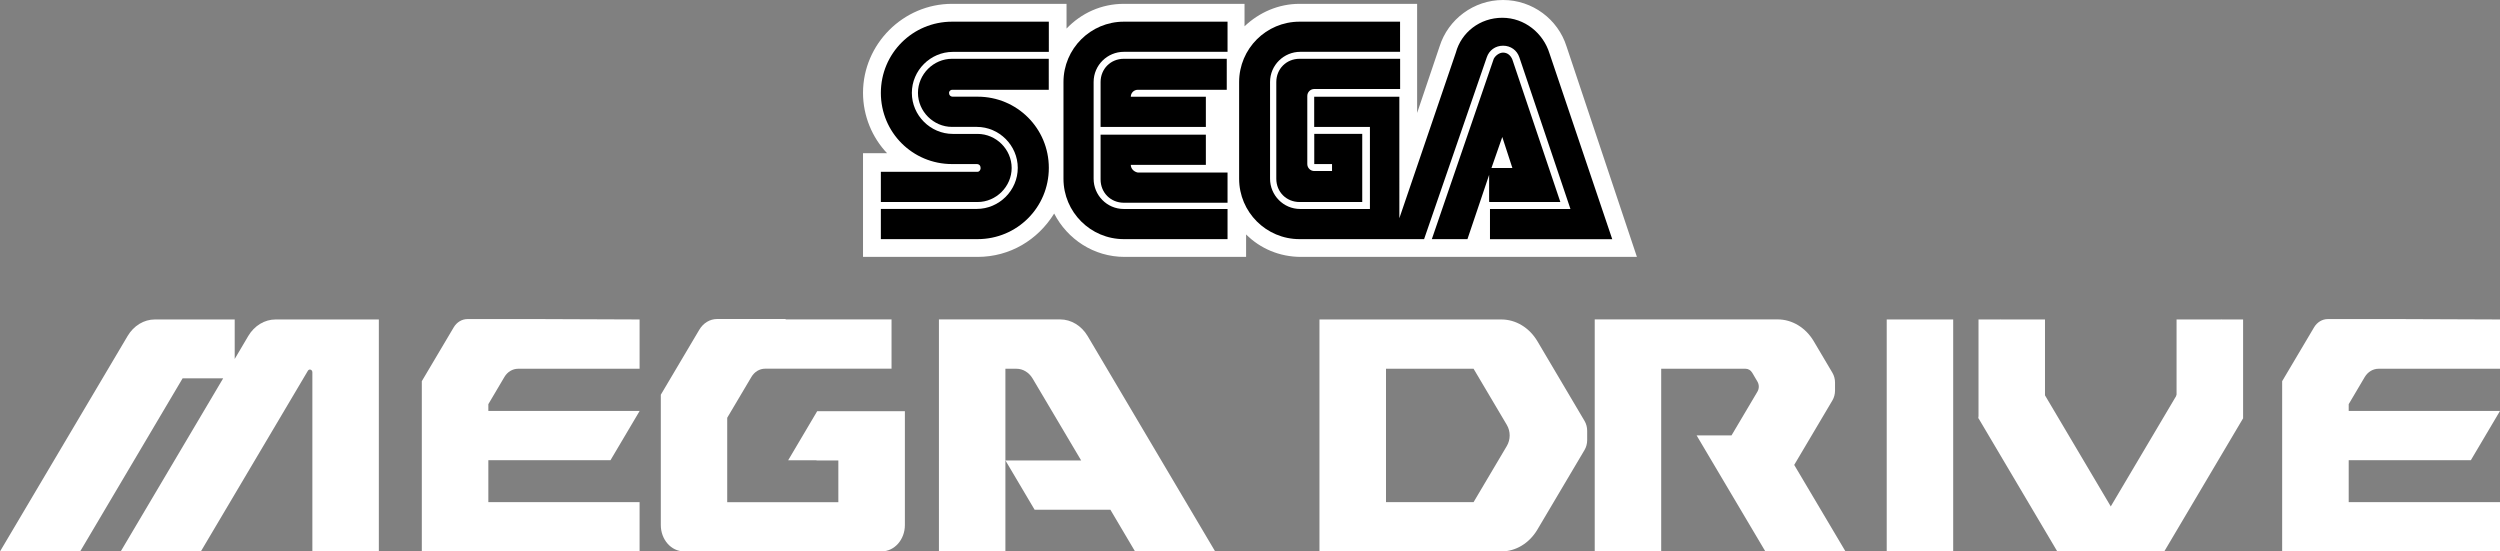 <?xml version="1.0" encoding="utf-8"?>
<!-- Generator: Adobe Illustrator 25.1.0, SVG Export Plug-In . SVG Version: 6.00 Build 0)  -->
<svg version="1.1" id="Layer_1" xmlns="http://www.w3.org/2000/svg" xmlns:xlink="http://www.w3.org/1999/xlink" x="0px" y="0px"
	 viewBox="0 0 3840 847" style="enable-background:new 0 0 3840 847;" xml:space="preserve">
<rect x="0" y="0" width="3840" height="847" fill="#808080" stroke="none"/>
<style type="text/css">
	.st0{fill:#0C0002;}
	.st1{fill:#FFFFFF;}
	.st2{fill:#FFFFFF;stroke:#000000;stroke-width:6.189;stroke-linecap:round;stroke-linejoin:round;stroke-miterlimit:10;}
	.st3{fill:#FFFFFF;stroke:#000000;stroke-width:6.189;stroke-miterlimit:10;}
	.st4{fill:#F3FFFD;}
	.st5{stroke:#FFFFFF;stroke-width:6.189;stroke-miterlimit:10;}
</style>
<g>
	<g>
		<g>
			<rect x="2898" y="490.7" class="st1" width="102.1" height="356.3"/>
			<g>
				<polygon class="st1" points="3141.1,609.9 3039,642.5 3039,490.7 3141.1,490.7 				"/>
				<polygon class="st1" points="3445.4,642.5 3343.2,609.9 3343.2,490.7 3445.4,490.7 				"/>
				<polygon class="st1" points="3160,847 3283.1,847 3072.1,490.7 3039,642.5 				"/>
				<polygon class="st1" points="3324.3,847 3201.2,847 3412.2,490.7 3445.4,642.5 				"/>
			</g>
			<path class="st1" d="M381.4,516l-20.9,35.4v-60.7H237.9c-16.8,0-32.5,9.5-41.9,25.4L0,847h123.1l157.4-265.9h62.3L185.4,847
				h123.1l164.4-277.5c2.1-3.5,6.9-1.8,6.9,2.4V847h102.1V490.7H423.3C406.5,490.7,390.8,500.2,381.4,516z"/>
			<path class="st1" d="M795.9,566.4h186.5v-75.7l-154.9-0.6H718c-8.5,0-16.4,4.8-21.1,12.7l-49,82.7V847h334.5v-75.7H750.1v-64.4
				h187.6l44.8-75.7H750.1v-10.4l24.7-41.8C779.5,571.1,787.4,566.4,795.9,566.4z"/>
			<path class="st1" d="M3653.5,566.4H3840v-75.7l-154.9-0.6h-109.6c-8.5,0-16.4,4.8-21.1,12.7l-49,82.7V847H3840v-75.7h-232.4
				v-64.4h187.6l44.8-75.7h-232.4v-10.4l24.7-41.8C3637.1,571.1,3645,566.4,3653.5,566.4z"/>
			<path class="st1" d="M1866.5,847l-195.8-330.7c-9.5-16-25.4-25.7-42.4-25.7h-186.1V847h102.1V707.2V566.4h17
				c9.9,0,19.2,5.6,24.8,15l74.6,125.9h-116.3l44.8,75.7h0.2h116.2l37.9,64.1H1866.5z"/>
			<path class="st1" d="M1389.3,631.6h-10.9h-90.8h-32.4l-44.6,75.4h43.6v0.3h33.5v64.1H1117V641.7l37.1-62.6
				c4.7-8,12.6-12.8,21.1-12.8h194.2v-75.7h-162.9l0.4-0.6h-105.5c-11,0-21.2,6.2-27.3,16.5l-59.1,99.8v200.2
				c0,22.3,15.9,40.4,35.6,40.4h40.4h26.1h170.6h66.6c19.6,0,35.6-18.1,35.6-40.4v-35.3V631.6H1389.3z"/>
			<path class="st1" d="M2361.5,524.2c-12.4-20.9-33.1-33.5-55.4-33.5l-87.6,0h-191.8V847l257.3,0h22c22.2,0,43-12.6,55.4-33.5
				l72.5-122.4c2.6-4.4,4-9.7,4-15v-14.5c0-5.3-1.4-10.6-4-15L2361.5,524.2z M2263.4,771.3h-134.5V566.4h134.5l51.1,86.3
				c5.8,9.8,5.8,22.5,0,32.3L2263.4,771.3z"/>
			<path class="st1" d="M2755.9,714.1l58.7-99.1c2.6-4.4,4-9.7,4-15v-12.4c0-5.3-1.4-10.6-4-15l-28.7-48.5
				c-12.4-20.9-33.2-33.5-55.4-33.5H2643l-193.5,0V847h102.1V566.4h129.6c4.1,0,7.9,2.3,10.2,6.1l8,13.6c2.8,4.7,2.8,10.8,0,15.5
				l-39.8,67.2h-53.6L2711.6,847h123.1L2755.9,714.1z"/>
		</g>
	</g>
	<g>
		<path class="st1" d="M2406.2,71.3C2393.1,29.7,2353.9,0,2308.7,0c-45.2,0-84.4,29.7-97.5,71.3l-34.5,102.2V5.9h-180.7
			c-32.1,0-61.8,13.1-84.4,34.5V5.9h-185.4c-34.5,0-65.4,14.3-88,38v-38h-175.9c-74.9,0-136.7,61.8-136.7,136.7
			c0,35.7,14.3,68.9,36.9,92.7h-36.9v159.3h175.9c49.9,0,92.7-26.2,117.7-66.6c20.2,39.2,60.6,66.6,108.2,66.6h186.6v-34.5
			c21.4,21.4,51.1,34.5,84.4,34.5h515.9L2406.2,71.3z"/>
		<g>
			<g>
				<path d="M1501.6,263.9H1353v46.4h148.6c28.5,0,52.3-23.8,52.3-52.3s-23.8-52.3-52.3-52.3h-38c-34.5,0-63-28.5-63-63
					s28.5-63,63-63h147.4V33.3h-148.6c-60.6,0-109.4,48.7-109.4,109.4S1401.7,252,1462.3,252h38c3.6,0,5.9,2.4,5.9,5.9
					C1506.3,261.5,1503.9,263.9,1501.6,263.9z"/>
				<path d="M1462.3,137.9h148.6V90.3h-148.6c-28.5,0-52.3,23.8-52.3,52.3s23.8,52.3,52.3,52.3h38c34.5,0,63,28.5,63,63
					s-28.5,63-63,63H1353v46.4h148.6c60.6,0,109.4-48.7,109.4-109.4s-48.7-109.4-109.4-109.4h-38c-3.6,0-5.9-2.4-5.9-5.9
					C1457.6,140.3,1460,137.9,1462.3,137.9z"/>
			</g>
			<g>
				<path d="M1996.1,90.3c-20.2,0-35.7,15.5-35.7,35.7v148.6c0,20.2,15.5,35.7,35.7,35.7h96.3V205.6h-73.7V252h27.3v10.7h-27.3
					c-5.9,0-10.7-4.8-10.7-10.7V147.4c0-5.9,4.8-10.7,10.7-10.7h131.9V90.3H1996.1z"/>
				<path d="M2288.5,310.3h108.2L2323,91.5c-2.4-5.9-7.1-10.7-14.3-10.7c-5.9,0-11.9,4.8-14.3,9.5l-95.1,277h54.7l33.3-98.7v41.6
					H2288.5z M2307.5,210.4L2323,258h-32.1L2307.5,210.4z"/>
				<path d="M2380,82c-9.5-30.9-38-54.7-72.5-54.7c-34.5,0-63,22.6-71.3,53.5l-86.8,254.4V148.6h-130.8V195h85.6v126h-107
					c-26.2,0-46.4-21.4-46.4-46.4V126c0-26.2,21.4-46.4,46.4-46.4h153.3V33.3h-154.5c-51.1,0-92.7,41.6-92.7,92.7v148.6
					c0,51.1,41.6,92.7,92.7,92.7h191.4L2283.7,88c3.6-10.7,13.1-17.8,25-17.8c11.9,0,21.4,7.1,25,17.8l78.5,233h-123.6v46.4h187.8
					l0,0L2380,82z"/>
			</g>
			<g>
				<path d="M1726.2,321c-26.2,0-46.4-21.4-46.4-46.4V126c0-26.2,21.4-46.4,46.4-46.4h159.3V33.3h-159.3
					c-51.1,0-92.7,41.6-92.7,92.7v148.6c0,51.1,41.6,92.7,92.7,92.7h159.3V321H1726.2z"/>
				<path d="M1736.9,253.2h115.3v-46.4h-161.7v68.9c0,20.2,15.5,35.7,35.7,35.7h159.3v-46.4h-137.9
					C1741.7,263.9,1736.9,259.1,1736.9,253.2z"/>
				<path d="M1852.2,148.6h-115.3c0-5.9,4.8-10.7,10.7-10.7h136.7V90.3h-158.1c-20.2,0-35.7,15.5-35.7,35.7V195h161.7
					C1852.2,195,1852.2,148.6,1852.2,148.6z"/>
			</g>
		</g>
	</g>
</g>
</svg>

